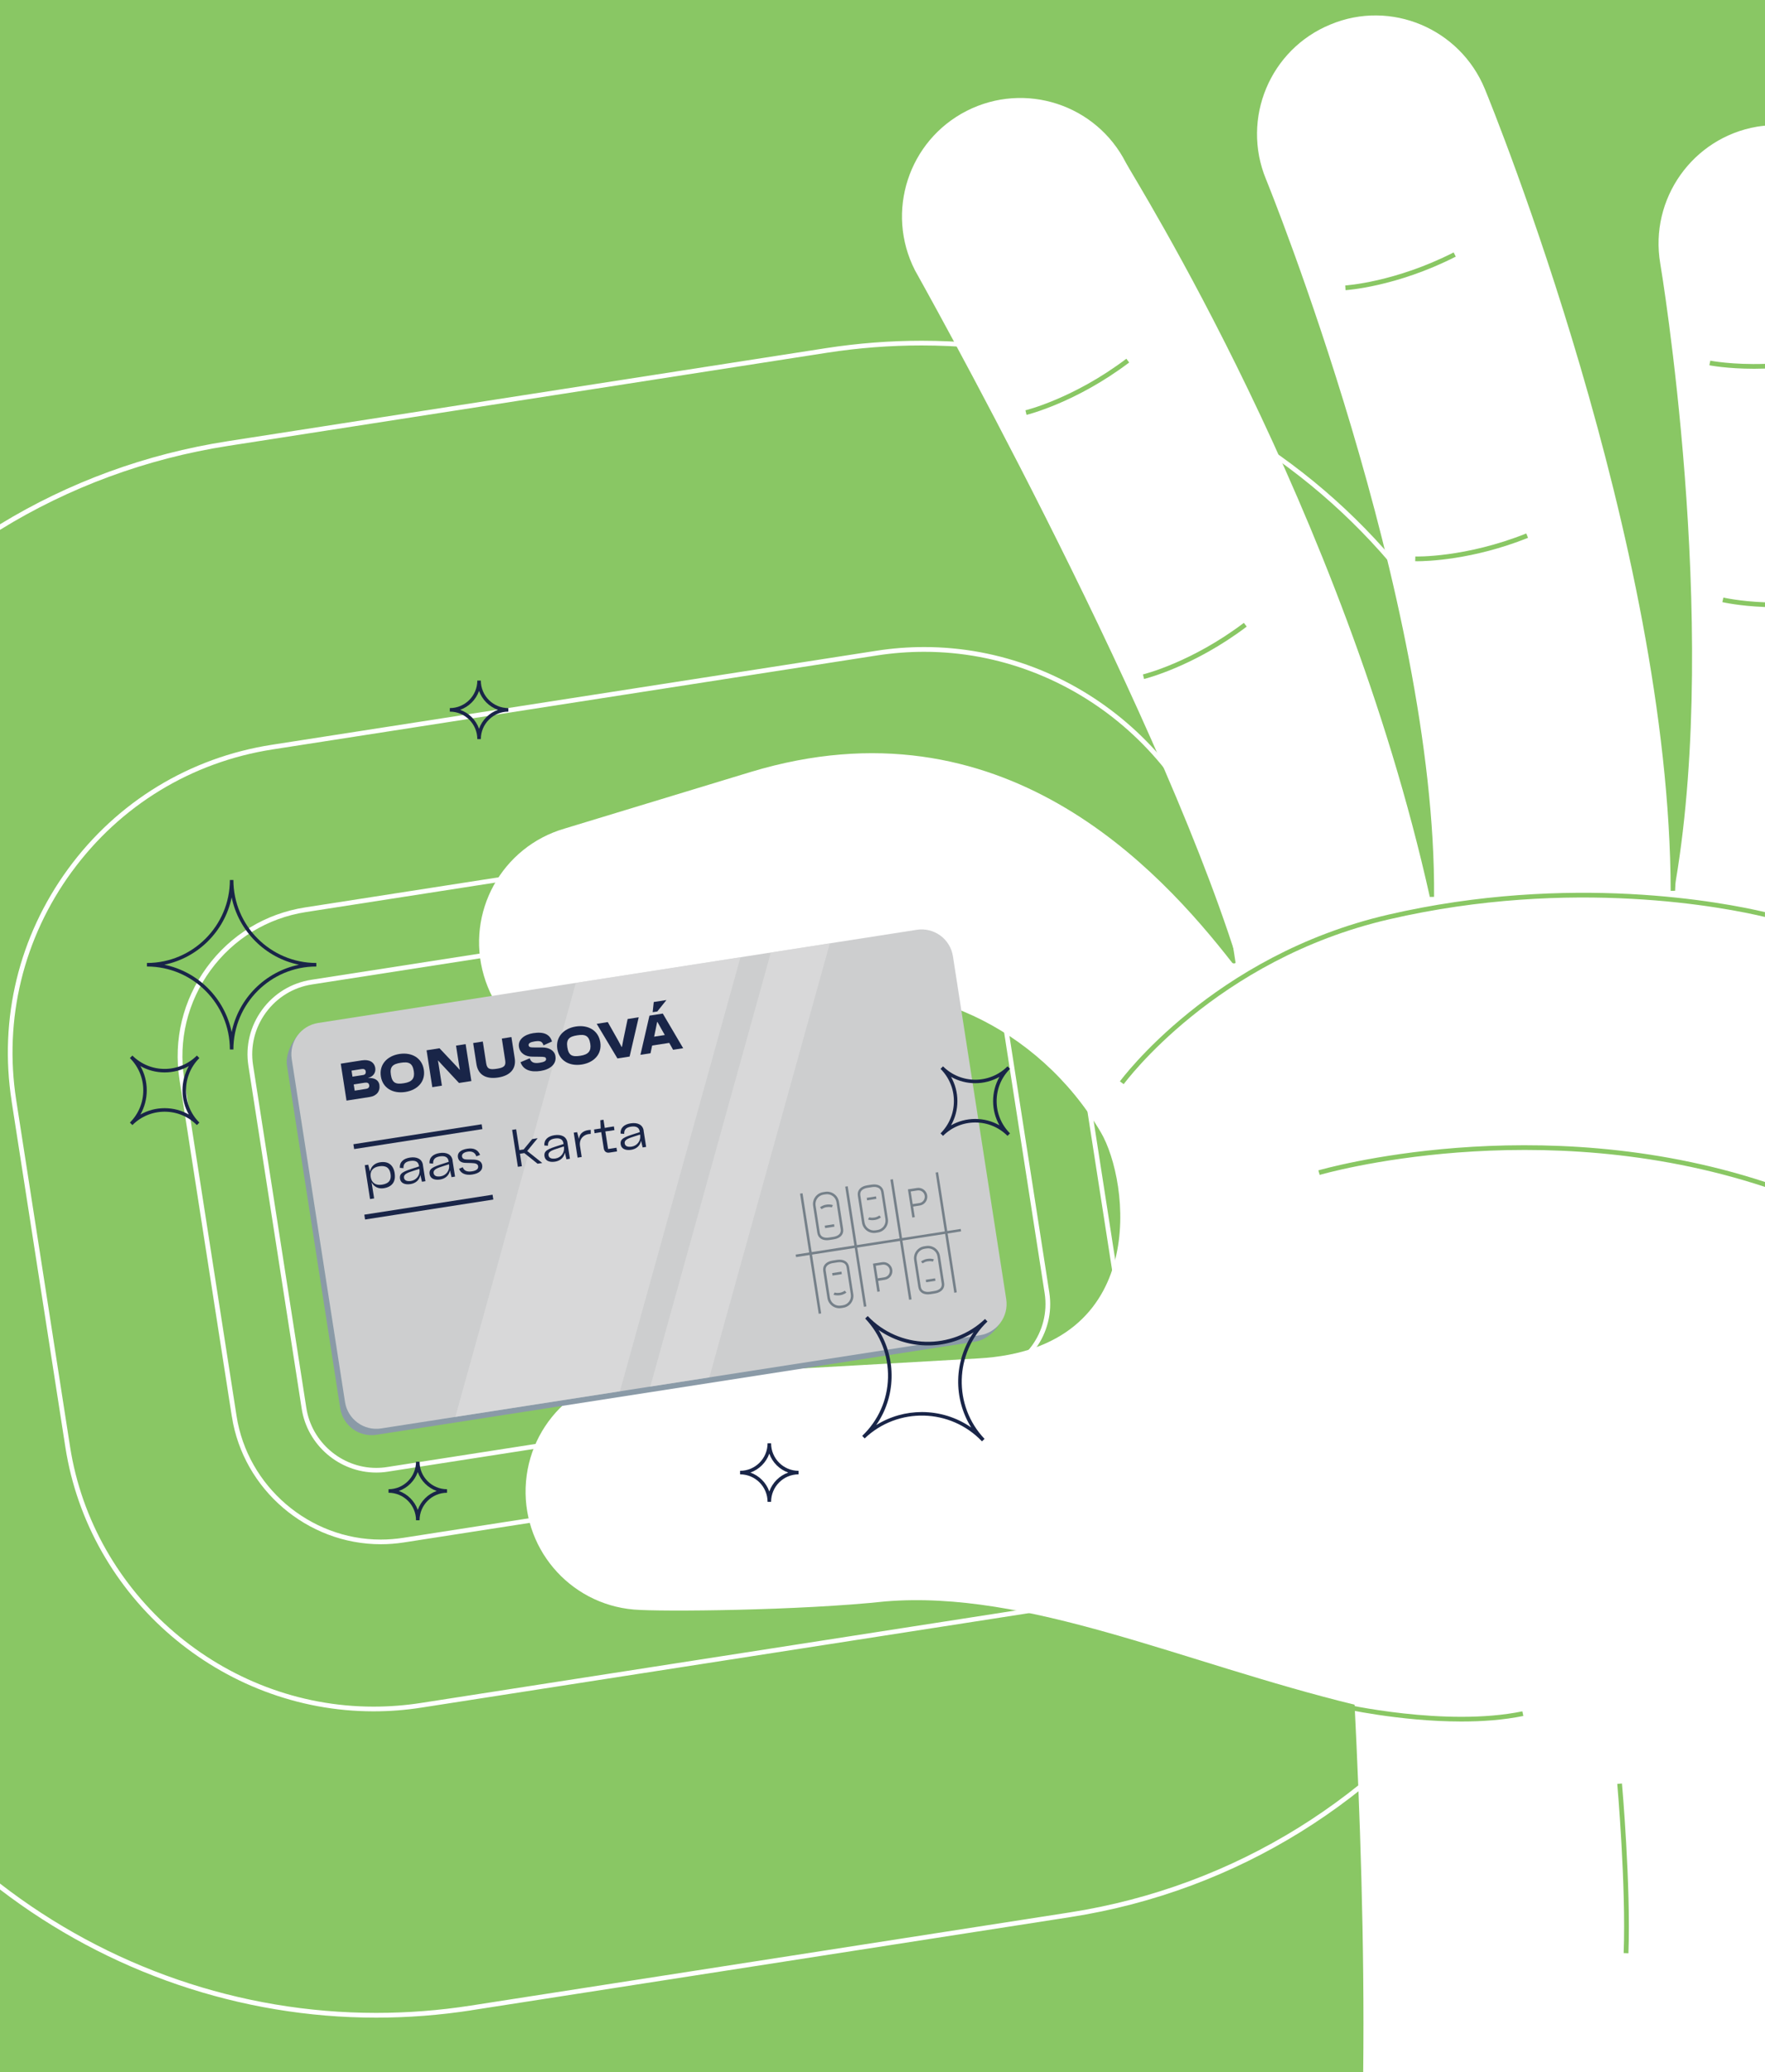 <svg width="375" height="440" viewBox="0 0 375 440" fill="none" xmlns="http://www.w3.org/2000/svg">
<path d="M375 0H0V440H375V0Z" fill="#89C764"/>
<path d="M100.16 426.84L227.35 407.07C299.13 395.91 348.45 328.43 337.29 256.65L325.98 183.86C321.18 152.97 305.35 124.66 281.41 104.15C257.47 83.64 227.07 72.35 195.8 72.35C189.07 72.35 182.26 72.88 175.57 73.91L48.38 93.68C30.96 96.39 14.6 102.41 0 111.32V112.5C14.62 103.49 31.04 97.39 48.52 94.67L175.71 74.9C182.35 73.87 189.11 73.35 195.79 73.35C226.82 73.35 256.99 84.56 280.75 104.91C304.51 125.26 320.22 153.36 324.98 184.02L336.29 256.81C347.36 328.04 298.42 395.01 227.19 406.08L100 425.85C93.36 426.88 86.61 427.4 79.92 427.4C51.05 427.4 22.92 417.69 0 399.94V401.2C22.98 418.79 51.08 428.41 79.93 428.41C86.67 428.41 93.47 427.88 100.16 426.85V426.84Z" fill="white"/>
<path d="M2.46 233.78L13.89 307.29C18.86 339.26 47 363.37 79.36 363.37C82.75 363.37 86.17 363.11 89.53 362.58L217.97 342.62C254.07 337.01 278.87 303.07 273.26 266.98L261.83 193.47C256.86 161.5 228.72 137.39 196.36 137.39C192.97 137.39 189.55 137.65 186.19 138.18L57.75 158.14C40.27 160.86 24.89 170.23 14.45 184.52C4.01 198.81 -0.25 216.31 2.47 233.78H2.46ZM15.25 185.11C25.54 171.03 40.69 161.81 57.9 159.13L186.34 139.17C189.65 138.66 193.03 138.4 196.36 138.4C228.23 138.4 255.95 162.15 260.84 193.63L272.27 267.14C277.8 302.69 253.37 336.11 217.82 341.64L89.38 361.6C86.07 362.11 82.7 362.37 79.36 362.37C47.49 362.37 19.77 338.62 14.88 307.14L3.45 233.62C0.77 216.41 4.97 199.17 15.25 185.1V185.11Z" fill="white"/>
<path d="M49.27 300.8C51.67 316.25 65.27 327.89 80.9 327.89C82.54 327.89 84.19 327.76 85.81 327.51L210.86 308.07C228.3 305.36 240.28 288.96 237.57 271.52L226.44 199.94C224.04 184.49 210.44 172.85 194.81 172.85C193.17 172.85 191.52 172.98 189.9 173.23L64.84 192.67C56.4 193.98 48.97 198.51 43.92 205.42C38.87 212.33 36.82 220.78 38.13 229.22L49.26 300.8H49.27ZM44.74 206.01C49.63 199.32 56.83 194.93 65 193.66L190.06 174.22C191.63 173.98 193.23 173.85 194.82 173.85C209.97 173.85 223.14 185.13 225.46 200.1L236.59 271.68C239.22 288.58 227.61 304.46 210.71 307.09L85.66 326.53C84.09 326.77 82.48 326.9 80.9 326.9C65.75 326.9 52.58 315.62 50.26 300.65L39.13 229.07C37.86 220.89 39.85 212.71 44.74 206.01Z" fill="white"/>
<path d="M64.1 299.12C65.3 306.85 72.1 312.67 79.93 312.67C80.75 312.67 81.58 312.61 82.39 312.48L209.58 292.71C218.3 291.35 224.3 283.15 222.94 274.43L211.62 201.63C210.42 193.9 203.62 188.08 195.79 188.08C194.97 188.08 194.14 188.14 193.33 188.27L66.14 208.04C61.92 208.7 58.2 210.96 55.68 214.42C53.15 217.88 52.12 222.1 52.78 226.32L64.1 299.12ZM56.49 215.01C58.86 211.77 62.34 209.64 66.3 209.03L193.49 189.26C194.25 189.14 195.02 189.08 195.79 189.08C203.12 189.08 209.5 194.54 210.63 201.79L221.95 274.59C223.22 282.77 217.6 290.46 209.42 291.73L82.23 311.5C81.47 311.62 80.7 311.68 79.93 311.68C72.6 311.68 66.22 306.22 65.09 298.97L53.77 226.17C53.16 222.21 54.12 218.25 56.49 215.01Z" fill="white"/>
<path d="M375 26.68C374.44 26.74 373.88 26.81 373.31 26.9C359.64 29.23 350.42 42.23 352.74 55.92C352.87 56.67 365.39 131.56 356.04 187.06C355.92 187.76 355.96 188.45 355.9 189.14L354.96 189.16C354.8 115.5 317.16 22.99 315.48 18.9C310.2 6.06 295.48 -0.15 282.67 5.2C269.82 10.47 263.69 25.17 268.96 38.01C269.34 38.92 305.14 127.01 304.69 190.43L303.79 190.45C285.41 108.04 240.91 37.89 239.21 34.55C232.91 22.17 217.78 17.25 205.39 23.54C193.01 29.84 188.08 44.98 194.38 57.36C194.58 57.76 245.09 147.47 262.81 203.71C263.01 204.34 262.15 204.88 261.75 204.36C246.3 184.61 212.93 147.77 159.51 163.91L119.93 175.94C106.59 179.82 98.91 193.77 102.79 207.11C106.63 220.35 120.4 228 133.64 224.34L133.96 224.25L173.91 212.26C173.98 212.24 174.05 212.22 174.12 212.2C194.86 206.46 220.58 217.84 233.89 240.43C239.93 250.68 244.63 286.34 207.9 288.43C172.13 290.47 145.27 292.1 138.97 291.64C125.13 290.45 112.95 300.7 111.76 314.55C110.57 328.39 120.82 340.57 134.67 341.76C140.35 342.25 169.96 341.98 188.12 340.03C218.37 337.55 251.34 353.08 287.8 361.96C288.9 383.72 289.95 412.55 289.63 439.97H375.02V26.68H375Z" fill="white"/>
<path d="M285.88 61.61L285.82 60.61C285.92 60.61 296.41 59.93 308.85 53.6L309.3 54.49C296.66 60.93 285.98 61.61 285.88 61.61Z" fill="#89C764"/>
<path d="M301.06 119.16C300.82 119.16 300.7 119.16 300.68 119.16L300.71 118.16C300.81 118.17 311.32 118.45 324.28 113.27L324.65 114.2C312.87 118.91 303.06 119.17 301.05 119.17L301.06 119.16Z" fill="#89C764"/>
<path d="M218.1 88.09L217.87 87.12C217.97 87.1 228.18 84.59 239.31 76.17L239.91 76.97C228.6 85.52 218.2 88.07 218.1 88.09Z" fill="#89C764"/>
<path d="M243.07 144.17L242.84 143.2C242.94 143.18 253.15 140.67 264.28 132.25L264.88 133.05C253.57 141.6 243.17 144.15 243.07 144.17Z" fill="#89C764"/>
<path d="M310.5 365.53C297.35 365.53 284.96 362.71 284.79 362.67L285.02 361.7C285.24 361.75 307.13 366.73 323.45 363.37L323.65 364.35C319.47 365.21 314.94 365.53 310.5 365.53Z" fill="#89C764"/>
<path d="M345.97 414.74L344.97 414.7C345.51 400.44 343.63 379 343.61 378.78L344.61 378.69C344.63 378.9 346.52 400.41 345.98 414.73L345.97 414.74Z" fill="#89C764"/>
<path d="M294.92 194.22C257.65 202.84 238.14 229.35 237.94 229.61L238.75 230.2C238.94 229.94 258.25 203.72 295.14 195.2C334.11 186.19 366.86 192.76 374.99 194.7V193.67C366.39 191.65 333.72 185.25 294.91 194.22H294.92Z" fill="#89C764"/>
<path d="M280.1 248.51L280.39 249.47C280.9 249.32 326.65 236.08 375 252.02V250.97C326.45 235.08 280.61 248.36 280.1 248.51Z" fill="#89C764"/>
<path d="M363.38 76.58L363.18 77.56C363.24 77.57 366.89 78.3 372.7 78.3C373.43 78.3 374.21 78.28 375.01 78.26V77.26C367.99 77.49 363.45 76.59 363.39 76.58H363.38Z" fill="#89C764"/>
<path d="M365.93 127.85C365.99 127.86 369.44 128.67 375 128.89V127.89C369.58 127.68 366.22 126.89 366.16 126.88L365.93 127.85Z" fill="#89C764"/>
<path d="M207.16 284.88L79.97 304.65C76.31 305.22 72.86 302.69 72.29 299.04L60.97 226.24C60.7 224.53 61.36 222.21 63.17 219.91C64.3 218.47 64.64 218.86 66.59 218.56L193.78 198.79C197.44 198.22 200.89 200.75 201.46 204.4L212.78 277.2C213.06 279.03 213.28 279.54 212.41 281.03C211.63 282.36 209.76 284.48 207.17 284.88H207.16Z" fill="#8A9AA7"/>
<path d="M194.78 197.427L67.598 217.207C63.926 217.778 61.411 221.218 61.983 224.891L73.304 297.686C73.875 301.359 77.316 303.873 80.988 303.302L208.169 283.522C211.842 282.951 214.356 279.511 213.785 275.838L202.464 203.043C201.893 199.37 198.452 196.856 194.78 197.427Z" fill="#CDCECF"/>
<path d="M204.12 260.94L201.26 261.38L199.31 248.89L198.79 248.97L200.73 261.47L191.65 262.88L189.71 250.38L189.18 250.47L191.13 262.96L182.05 264.37L180.11 251.88L179.58 251.96L181.52 264.45L172.45 265.86L170.51 253.37L169.98 253.45L171.92 265.94L169.05 266.39L169.14 266.92L172 266.47L173.95 278.96L174.47 278.88L172.53 266.39L181.61 264.98L183.55 277.47L184.08 277.39L182.13 264.9L191.21 263.49L193.15 275.98L193.68 275.9L191.73 263.4L200.81 261.99L202.75 274.49L203.28 274.4L201.34 261.91L204.2 261.46L204.12 260.94Z" fill="#758089"/>
<path d="M187.42 268.01L185.47 268.31L186.4 274.29L186.93 274.21L186.58 271.96L188.01 271.74C189.04 271.58 189.74 270.61 189.58 269.59C189.42 268.57 188.45 267.85 187.43 268.01H187.42ZM187.92 271.21L186.49 271.43L186.07 268.75L187.5 268.53C188.24 268.42 188.93 268.92 189.04 269.66C189.15 270.4 188.65 271.09 187.91 271.21H187.92Z" fill="#758089"/>
<path d="M194 256.19L195.43 255.97C196.46 255.81 197.16 254.84 197 253.82C196.84 252.8 195.87 252.08 194.85 252.24L192.9 252.54L193.83 258.52L194.36 258.44L194.01 256.19H194ZM193.5 252.99L194.93 252.77C195.67 252.66 196.36 253.16 196.47 253.9C196.58 254.64 196.08 255.33 195.34 255.45L193.91 255.67L193.49 252.99H193.5Z" fill="#758089"/>
<path d="M176.21 263.3L177.16 263.15C178.56 262.93 179.32 262.08 179.14 260.93L178.25 255.19C178.03 253.8 176.73 252.85 175.34 253.06L174.88 253.13C173.49 253.35 172.54 254.65 172.76 256.04L173.65 261.78C173.83 262.93 174.81 263.51 176.21 263.3ZM173.28 255.96C173.11 254.86 173.86 253.83 174.96 253.66L175.42 253.59C176.52 253.42 177.55 254.18 177.72 255.27L178.61 261.01C178.8 262.22 177.6 262.54 177.07 262.62L176.12 262.77C175.6 262.85 174.36 262.91 174.17 261.7L173.28 255.96Z" fill="#758089"/>
<path d="M175.61 256.32C176.35 256.2 176.72 256.37 176.72 256.38L176.84 256.14L176.96 255.9C176.91 255.87 176.44 255.65 175.53 255.79C174.73 255.91 174.24 256.33 174.22 256.35L174.57 256.75C174.57 256.75 174.97 256.41 175.62 256.31L175.61 256.32Z" fill="#758089"/>
<path d="M177.206 259.933L175.229 260.24L175.311 260.764L177.287 260.457L177.206 259.933Z" fill="#758089"/>
<path d="M186.06 261.77L186.52 261.7C187.91 261.48 188.86 260.18 188.64 258.79L187.75 253.05C187.57 251.9 186.59 251.32 185.19 251.53L184.24 251.68C182.84 251.9 182.08 252.75 182.26 253.9L183.15 259.64C183.37 261.03 184.67 261.98 186.06 261.77ZM182.79 253.82C182.6 252.61 183.8 252.29 184.33 252.21L185.28 252.06C185.8 251.98 187.04 251.92 187.23 253.13L188.12 258.87C188.29 259.97 187.54 261 186.44 261.17L185.98 261.24C184.88 261.41 183.85 260.65 183.68 259.56L182.79 253.82Z" fill="#758089"/>
<path d="M187.18 258.48L186.83 258.08C186.83 258.08 186.43 258.42 185.78 258.52C185.04 258.64 184.67 258.46 184.67 258.46L184.43 258.93C184.48 258.96 184.95 259.18 185.86 259.04C186.66 258.92 187.15 258.5 187.17 258.48H187.18Z" fill="#758089"/>
<path d="M186.123 254.032L184.147 254.339L184.228 254.863L186.204 254.556L186.123 254.032Z" fill="#758089"/>
<path d="M196.8 264.56L196.34 264.63C194.95 264.85 194 266.15 194.22 267.54L195.11 273.28C195.29 274.43 196.27 275.01 197.67 274.8L198.62 274.65C200.02 274.43 200.78 273.58 200.6 272.43L199.71 266.69C199.49 265.3 198.19 264.35 196.8 264.56ZM200.07 272.51C200.26 273.72 199.06 274.04 198.53 274.12L197.58 274.27C197.06 274.35 195.82 274.41 195.63 273.2L194.74 267.46C194.57 266.36 195.32 265.33 196.42 265.16L196.88 265.09C197.98 264.92 199.01 265.68 199.18 266.77L200.07 272.51Z" fill="#758089"/>
<path d="M195.68 267.86L196.03 268.26C196.03 268.26 196.43 267.92 197.08 267.82C197.82 267.7 198.19 267.88 198.19 267.88L198.43 267.41C198.38 267.38 197.91 267.16 197 267.3C196.2 267.42 195.71 267.84 195.69 267.86H195.68Z" fill="#758089"/>
<path d="M198.668 271.428L196.692 271.736L196.773 272.259L198.749 271.952L198.668 271.428Z" fill="#758089"/>
<path d="M177.84 267.51L176.89 267.66C175.49 267.88 174.73 268.73 174.91 269.88L175.8 275.62C176.02 277.01 177.32 277.96 178.71 277.75L179.17 277.68C180.56 277.46 181.51 276.16 181.29 274.77L180.4 269.03C180.22 267.88 179.24 267.3 177.84 267.51ZM180.77 274.85C180.94 275.95 180.19 276.98 179.09 277.15L178.63 277.22C177.53 277.39 176.5 276.63 176.33 275.54L175.44 269.8C175.25 268.59 176.45 268.27 176.98 268.19L177.93 268.04C178.45 267.96 179.69 267.9 179.88 269.11L180.77 274.85Z" fill="#758089"/>
<path d="M178.44 274.49C177.7 274.61 177.33 274.43 177.33 274.43L177.09 274.9C177.14 274.93 177.61 275.15 178.52 275.01C179.32 274.89 179.81 274.47 179.83 274.45L179.48 274.05C179.48 274.05 179.08 274.39 178.43 274.49H178.44Z" fill="#758089"/>
<path d="M178.776 270.012L176.8 270.319L176.881 270.843L178.857 270.536L178.776 270.012Z" fill="#758089"/>
<g opacity="0.6">
<path d="M131.71 295.42L96.74 300.85L122.35 208.7L157.32 203.27L131.71 295.42Z" fill="#DFDFDF"/>
</g>
<g opacity="0.6">
<path d="M150.71 292.47L138.16 294.42L163.77 202.26L176.31 200.31L150.71 292.47Z" fill="#DFDFDF"/>
</g>
<path d="M78.23 228.92C79.51 228.77 80.45 229.35 80.61 230.33C80.82 231.71 80.01 232.7 78.58 232.92L73.62 233.69L72.4 225.85L76.87 225.15C78.49 224.9 79.53 225.53 79.73 226.77C79.88 227.72 79.32 228.59 78.23 228.88V228.91V228.92ZM74.89 228.61L77.15 228.26C77.59 228.19 77.77 227.92 77.7 227.46C77.64 227.07 77.29 226.92 76.85 226.99L74.69 227.33L74.89 228.62V228.61ZM78.43 230.39C78.37 229.97 78.05 229.81 77.5 229.89L75.15 230.26L75.36 231.58L77.77 231.2C78.29 231.12 78.51 230.84 78.44 230.39H78.43Z" fill="#192548"/>
<path d="M80.92 228.56C80.53 226.06 82.23 224.2 84.86 223.79C87.52 223.38 89.67 224.66 90.05 227.14C90.44 229.62 88.74 231.45 86.11 231.86C83.45 232.27 81.3 231.01 80.92 228.56ZM87.92 227.45C87.65 225.73 86.85 225.39 85.15 225.66C83.45 225.92 82.78 226.49 83.05 228.21C83.33 230 84.13 230.27 85.83 230C87.53 229.74 88.16 228.98 87.92 227.45Z" fill="#192548"/>
<path d="M90.64 223.01L93.38 222.58L96.94 226.35L97.66 227.14H97.7L97.55 226.27L96.89 222.02L98.93 221.7L100.15 229.54L97.52 229.95L93.87 226.04L93.09 225.19H93.05L93.21 226.15L93.89 230.52L91.85 230.84L90.63 223L90.64 223.01Z" fill="#192548"/>
<path d="M108.66 220.21L109.36 224.71C109.71 226.95 108.38 228.4 105.84 228.79C103.27 229.19 101.58 228.23 101.23 225.97L100.53 221.47L102.58 221.15L103.3 225.81C103.49 227.03 104.15 227.15 105.55 226.93C106.98 226.71 107.53 226.38 107.34 225.18L106.62 220.52L108.66 220.2V220.21Z" fill="#192548"/>
<path d="M110.59 225.54L112.55 224.71C112.84 225.64 113.55 225.83 114.63 225.66C115.6 225.51 116.1 225.28 116.02 224.8C115.95 224.43 115.66 224.39 114.68 224.38L113.03 224.36C111.65 224.34 110.5 223.66 110.26 222.32C109.99 220.72 111.46 219.65 113.29 219.37C115.53 219.02 116.82 219.61 117.28 221.14L115.47 221.96C115.22 221.01 114.6 220.97 113.57 221.13C112.66 221.27 112.25 221.54 112.31 221.95C112.39 222.39 112.73 222.41 113.79 222.41H115.23C116.64 222.41 117.8 223.04 118 224.22C118.31 225.96 116.85 227.08 114.88 227.39C112.72 227.73 111.15 227.16 110.59 225.54Z" fill="#192548"/>
<path d="M118.41 222.73C118.02 220.23 119.72 218.37 122.35 217.96C125.01 217.55 127.16 218.83 127.54 221.31C127.93 223.79 126.23 225.62 123.6 226.03C120.94 226.44 118.79 225.18 118.41 222.73ZM125.41 221.62C125.14 219.9 124.34 219.56 122.64 219.83C120.94 220.09 120.27 220.66 120.54 222.38C120.82 224.17 121.62 224.44 123.32 224.17C125.02 223.91 125.65 223.15 125.41 221.62Z" fill="#192548"/>
<path d="M135.7 216.01L133.77 224.34L131.18 224.74L126.78 217.39L129.13 217.02L131.31 220.88L132.07 222.29H132.14L132.44 220.72L133.35 216.37L135.7 216V216.01Z" fill="#192548"/>
<path d="M137.99 215.65L140.82 215.21L145.15 222.57L143.01 222.9L142.19 221.44L138.56 222L138.21 223.64L136.07 223.97L137.99 215.64V215.65ZM139.66 214.77L138.67 214.92L138.9 212.76L141.59 212.34L139.66 214.76V214.77ZM141.24 219.76L140.47 218.4L139.69 217H139.62L139.3 218.59L138.98 220.12L141.24 219.77V219.76Z" fill="#192548"/>
<path d="M83.85 249.12C84.12 250.87 83.34 252.02 81.52 252.3C80.43 252.47 79.5 252.03 78.97 251.08H78.95L79.49 254.46L78.62 254.6L77.5 247.41L78.23 247.3L78.6 248.73H78.62C78.83 247.67 79.62 246.97 80.73 246.79C82.52 246.51 83.58 247.37 83.86 249.13L83.85 249.12ZM82.98 249.26C82.78 247.96 82 247.42 80.56 247.64C79.23 247.85 78.56 248.66 78.76 249.92C78.96 251.19 79.86 251.75 81.17 251.54C82.61 251.32 83.19 250.56 82.98 249.26Z" fill="#192548"/>
<path d="M89.85 247.35L90.39 250.81L89.65 250.92L89.32 249.52H89.3C89.12 250.55 88.32 251.25 87.21 251.42C85.98 251.61 85.13 251.18 84.99 250.3C84.8 249.09 85.69 248.74 88.04 247.99L89.04 247.67L89 247.45C88.85 246.65 88.21 246.35 87.19 246.5C86.09 246.67 85.69 247.16 85.72 248.04L84.95 247.97C84.87 246.73 85.73 246 87.09 245.79C88.52 245.57 89.65 246.05 89.86 247.35H89.85ZM89.11 248.19L88.11 248.51C86.69 248.97 85.71 249.25 85.84 250.09C85.93 250.65 86.46 250.89 87.34 250.75C88.47 250.57 89.34 249.52 89.1 248.19H89.11Z" fill="#192548"/>
<path d="M96.14 246.37L96.68 249.83L95.94 249.95L95.61 248.55H95.59C95.41 249.58 94.61 250.28 93.5 250.45C92.27 250.64 91.42 250.21 91.28 249.33C91.09 248.12 91.98 247.77 94.33 247.02L95.33 246.7L95.3 246.48C95.15 245.68 94.51 245.38 93.49 245.53C92.39 245.7 91.99 246.19 92.02 247.07L91.25 247.01C91.17 245.77 92.03 245.04 93.39 244.83C94.82 244.61 95.95 245.08 96.16 246.38L96.14 246.37ZM95.4 247.21L94.4 247.53C92.98 247.99 92 248.27 92.13 249.11C92.22 249.67 92.75 249.91 93.63 249.77C94.76 249.59 95.63 248.54 95.39 247.21H95.4Z" fill="#192548"/>
<path d="M97.53 248.17L98.32 247.84C98.59 248.59 99.22 248.87 100.28 248.71C101.21 248.57 101.68 248.19 101.59 247.62C101.51 247.15 101.09 246.97 100.15 246.95L98.99 246.92C97.99 246.92 97.43 246.5 97.29 245.74C97.13 244.79 97.85 244.13 99.28 243.91C100.69 243.69 101.57 244.16 102 245.22L101.21 245.53C100.94 244.72 100.31 244.4 99.41 244.53C98.53 244.67 98.08 245.04 98.16 245.57C98.23 245.97 98.54 246.19 99.21 246.2L100.51 246.22C101.67 246.23 102.3 246.6 102.45 247.4C102.62 248.44 101.84 249.16 100.33 249.39C98.97 249.6 97.89 249.18 97.54 248.17H97.53Z" fill="#192548"/>
<path d="M111.38 244.84L110.47 244.98L110.88 247.62L110.03 247.75L108.81 239.91L109.66 239.78L110.35 244.2L111.26 244.06L113.08 241.86L114.23 241.68L112.01 244.39L115.21 246.94L114.21 247.09L111.38 244.82V244.84Z" fill="#192548"/>
<path d="M120.55 242.58L121.09 246.04L120.35 246.16L120.02 244.76H120C119.82 245.79 119.02 246.49 117.91 246.66C116.68 246.85 115.83 246.42 115.69 245.54C115.5 244.33 116.39 243.97 118.74 243.23L119.74 242.91L119.7 242.69C119.55 241.89 118.91 241.59 117.89 241.74C116.79 241.91 116.39 242.4 116.42 243.28L115.65 243.22C115.57 241.98 116.43 241.25 117.79 241.04C119.22 240.82 120.35 241.29 120.56 242.59L120.55 242.58ZM119.81 243.42L118.81 243.74C117.39 244.2 116.41 244.48 116.54 245.32C116.63 245.88 117.16 246.12 118.04 245.98C119.17 245.8 120.04 244.75 119.8 243.42H119.81Z" fill="#192548"/>
<path d="M121.89 240.5L122.62 240.39L122.99 241.8H123C123.2 240.48 124.2 239.95 125.51 239.91V240.76C124.16 240.76 122.98 241.72 123.23 243.34L123.59 245.66L122.72 245.8L121.9 240.51L121.89 240.5Z" fill="#192548"/>
<path d="M129.28 240.15L128.61 240.24L129.19 243.95L129.23 243.97L130.98 243.7L131.1 244.48L129.5 244.73C128.82 244.84 128.39 244.5 128.28 243.84L127.74 240.38L127.07 240.5L126.33 240.62L126.21 239.83L126.95 239.71L127.62 239.62L127.55 237.86L128.22 237.76L128.49 239.49L129.16 239.37L130.43 239.17L130.55 239.96L129.28 240.16V240.15Z" fill="#192548"/>
<path d="M136.74 240.06L137.28 243.52L136.54 243.64L136.21 242.24H136.19C136.01 243.27 135.21 243.97 134.1 244.14C132.87 244.33 132.02 243.9 131.88 243.02C131.69 241.81 132.58 241.45 134.93 240.71L135.93 240.39L135.9 240.17C135.75 239.37 135.11 239.07 134.09 239.22C132.99 239.39 132.59 239.88 132.62 240.76L131.85 240.7C131.77 239.46 132.63 238.73 133.99 238.52C135.42 238.3 136.55 238.77 136.76 240.07L136.74 240.06ZM136 240.9L135 241.22C133.58 241.68 132.6 241.96 132.73 242.8C132.82 243.36 133.35 243.6 134.23 243.46C135.36 243.28 136.23 242.23 135.99 240.9H136Z" fill="#192548"/>
<path d="M102.333 238.718L75.081 242.957L75.24 243.984L102.493 239.746L102.333 238.718Z" fill="#192548"/>
<path d="M104.654 253.674L77.402 257.912L77.562 258.94L104.814 254.702L104.654 253.674Z" fill="#192548"/>
<path d="M49.59 222.84H48.84C48.84 213.12 40.93 205.22 31.22 205.22V204.47C40.94 204.47 48.84 196.56 48.84 186.85H49.59C49.59 196.57 57.5 204.47 67.21 204.47V205.22C57.49 205.22 49.59 213.13 49.59 222.84ZM34.92 204.84C42.09 206.31 47.74 211.97 49.22 219.14C50.69 211.97 56.35 206.32 63.52 204.84C56.35 203.37 50.7 197.71 49.22 190.54C47.75 197.71 42.09 203.36 34.92 204.84Z" fill="#192548"/>
<path d="M208.63 306.04C201.93 299 190.75 298.72 183.71 305.42L183.19 304.88C186.6 301.63 188.55 297.25 188.67 292.55C188.79 287.85 187.06 283.38 183.82 279.96L184.36 279.44C191.06 286.48 202.24 286.76 209.28 280.06L209.8 280.6C202.76 287.3 202.48 298.48 209.18 305.52L208.64 306.04H208.63ZM195.86 299.82C199.54 299.82 203.22 300.92 206.35 303.1C202.48 296.9 202.68 288.9 206.85 282.9C203.83 284.79 200.31 285.77 196.68 285.67C193.04 285.58 189.59 284.44 186.67 282.4C188.56 285.42 189.52 288.93 189.43 292.57C189.34 296.21 188.2 299.67 186.16 302.59C189.13 300.74 192.5 299.82 195.87 299.82H195.86Z" fill="#192548"/>
<path d="M214.06 241.18C212.23 239.35 209.8 238.34 207.21 238.34C204.62 238.34 202.19 239.35 200.36 241.18L199.83 240.65C201.66 238.82 202.67 236.39 202.67 233.8C202.67 231.21 201.66 228.78 199.83 226.95L200.36 226.42C204.14 230.2 210.28 230.2 214.06 226.42L214.59 226.95C212.76 228.78 211.75 231.21 211.75 233.8C211.75 236.39 212.76 238.82 214.59 240.65L214.06 241.18ZM207.21 237.59C209.04 237.59 210.8 238.06 212.35 238.94C211.47 237.39 211 235.63 211 233.8C211 231.97 211.47 230.21 212.35 228.65C209.17 230.45 205.24 230.45 202.06 228.65C202.94 230.2 203.41 231.96 203.41 233.8C203.41 235.64 202.94 237.39 202.06 238.94C203.61 238.06 205.37 237.59 207.2 237.59H207.21Z" fill="#192548"/>
<path d="M41.83 238.89C40 237.06 37.57 236.05 34.98 236.05C32.39 236.05 29.96 237.06 28.13 238.89L27.6 238.36C29.43 236.53 30.44 234.1 30.44 231.51C30.44 228.92 29.43 226.49 27.6 224.66L28.13 224.13C31.91 227.91 38.05 227.91 41.83 224.13L42.36 224.66C40.53 226.49 39.52 228.92 39.52 231.51C39.52 234.1 40.53 236.53 42.36 238.36L41.83 238.89ZM34.98 235.3C36.81 235.3 38.57 235.77 40.12 236.65C39.24 235.1 38.77 233.34 38.77 231.51C38.77 229.68 39.24 227.92 40.12 226.36C36.94 228.16 33.01 228.16 29.83 226.36C30.71 227.91 31.18 229.67 31.18 231.51C31.18 233.35 30.71 235.1 29.83 236.65C31.38 235.77 33.14 235.3 34.97 235.3H34.98Z" fill="#192548"/>
<path d="M89.14 322.8H88.39C88.39 319.58 85.77 316.96 82.55 316.96V316.21C85.77 316.21 88.39 313.59 88.39 310.37H89.14C89.14 313.59 91.76 316.21 94.98 316.21V316.96C91.76 316.96 89.14 319.58 89.14 322.8ZM84.74 316.58C86.61 317.24 88.1 318.73 88.76 320.6C89.42 318.73 90.91 317.24 92.78 316.58C90.91 315.92 89.42 314.43 88.76 312.56C88.1 314.43 86.61 315.92 84.74 316.58Z" fill="#192548"/>
<path d="M163.83 318.89H163.08C163.08 315.67 160.46 313.05 157.24 313.05V312.3C160.46 312.3 163.08 309.68 163.08 306.46H163.83C163.83 309.68 166.45 312.3 169.67 312.3V313.05C166.45 313.05 163.83 315.67 163.83 318.89ZM159.43 312.67C161.3 313.33 162.79 314.82 163.45 316.69C164.11 314.82 165.6 313.33 167.47 312.67C165.6 312.01 164.11 310.52 163.45 308.65C162.79 310.52 161.3 312.01 159.43 312.67Z" fill="#192548"/>
<path d="M102.16 156.94H101.41C101.41 153.72 98.79 151.1 95.57 151.1V150.35C98.79 150.35 101.41 147.73 101.41 144.51H102.16C102.16 147.73 104.78 150.35 108 150.35V151.1C104.78 151.1 102.16 153.72 102.16 156.94ZM97.76 150.72C99.63 151.38 101.12 152.87 101.78 154.74C102.44 152.87 103.93 151.38 105.8 150.72C103.93 150.06 102.44 148.57 101.78 146.7C101.12 148.57 99.63 150.06 97.76 150.72Z" fill="#192548"/>
</svg>
